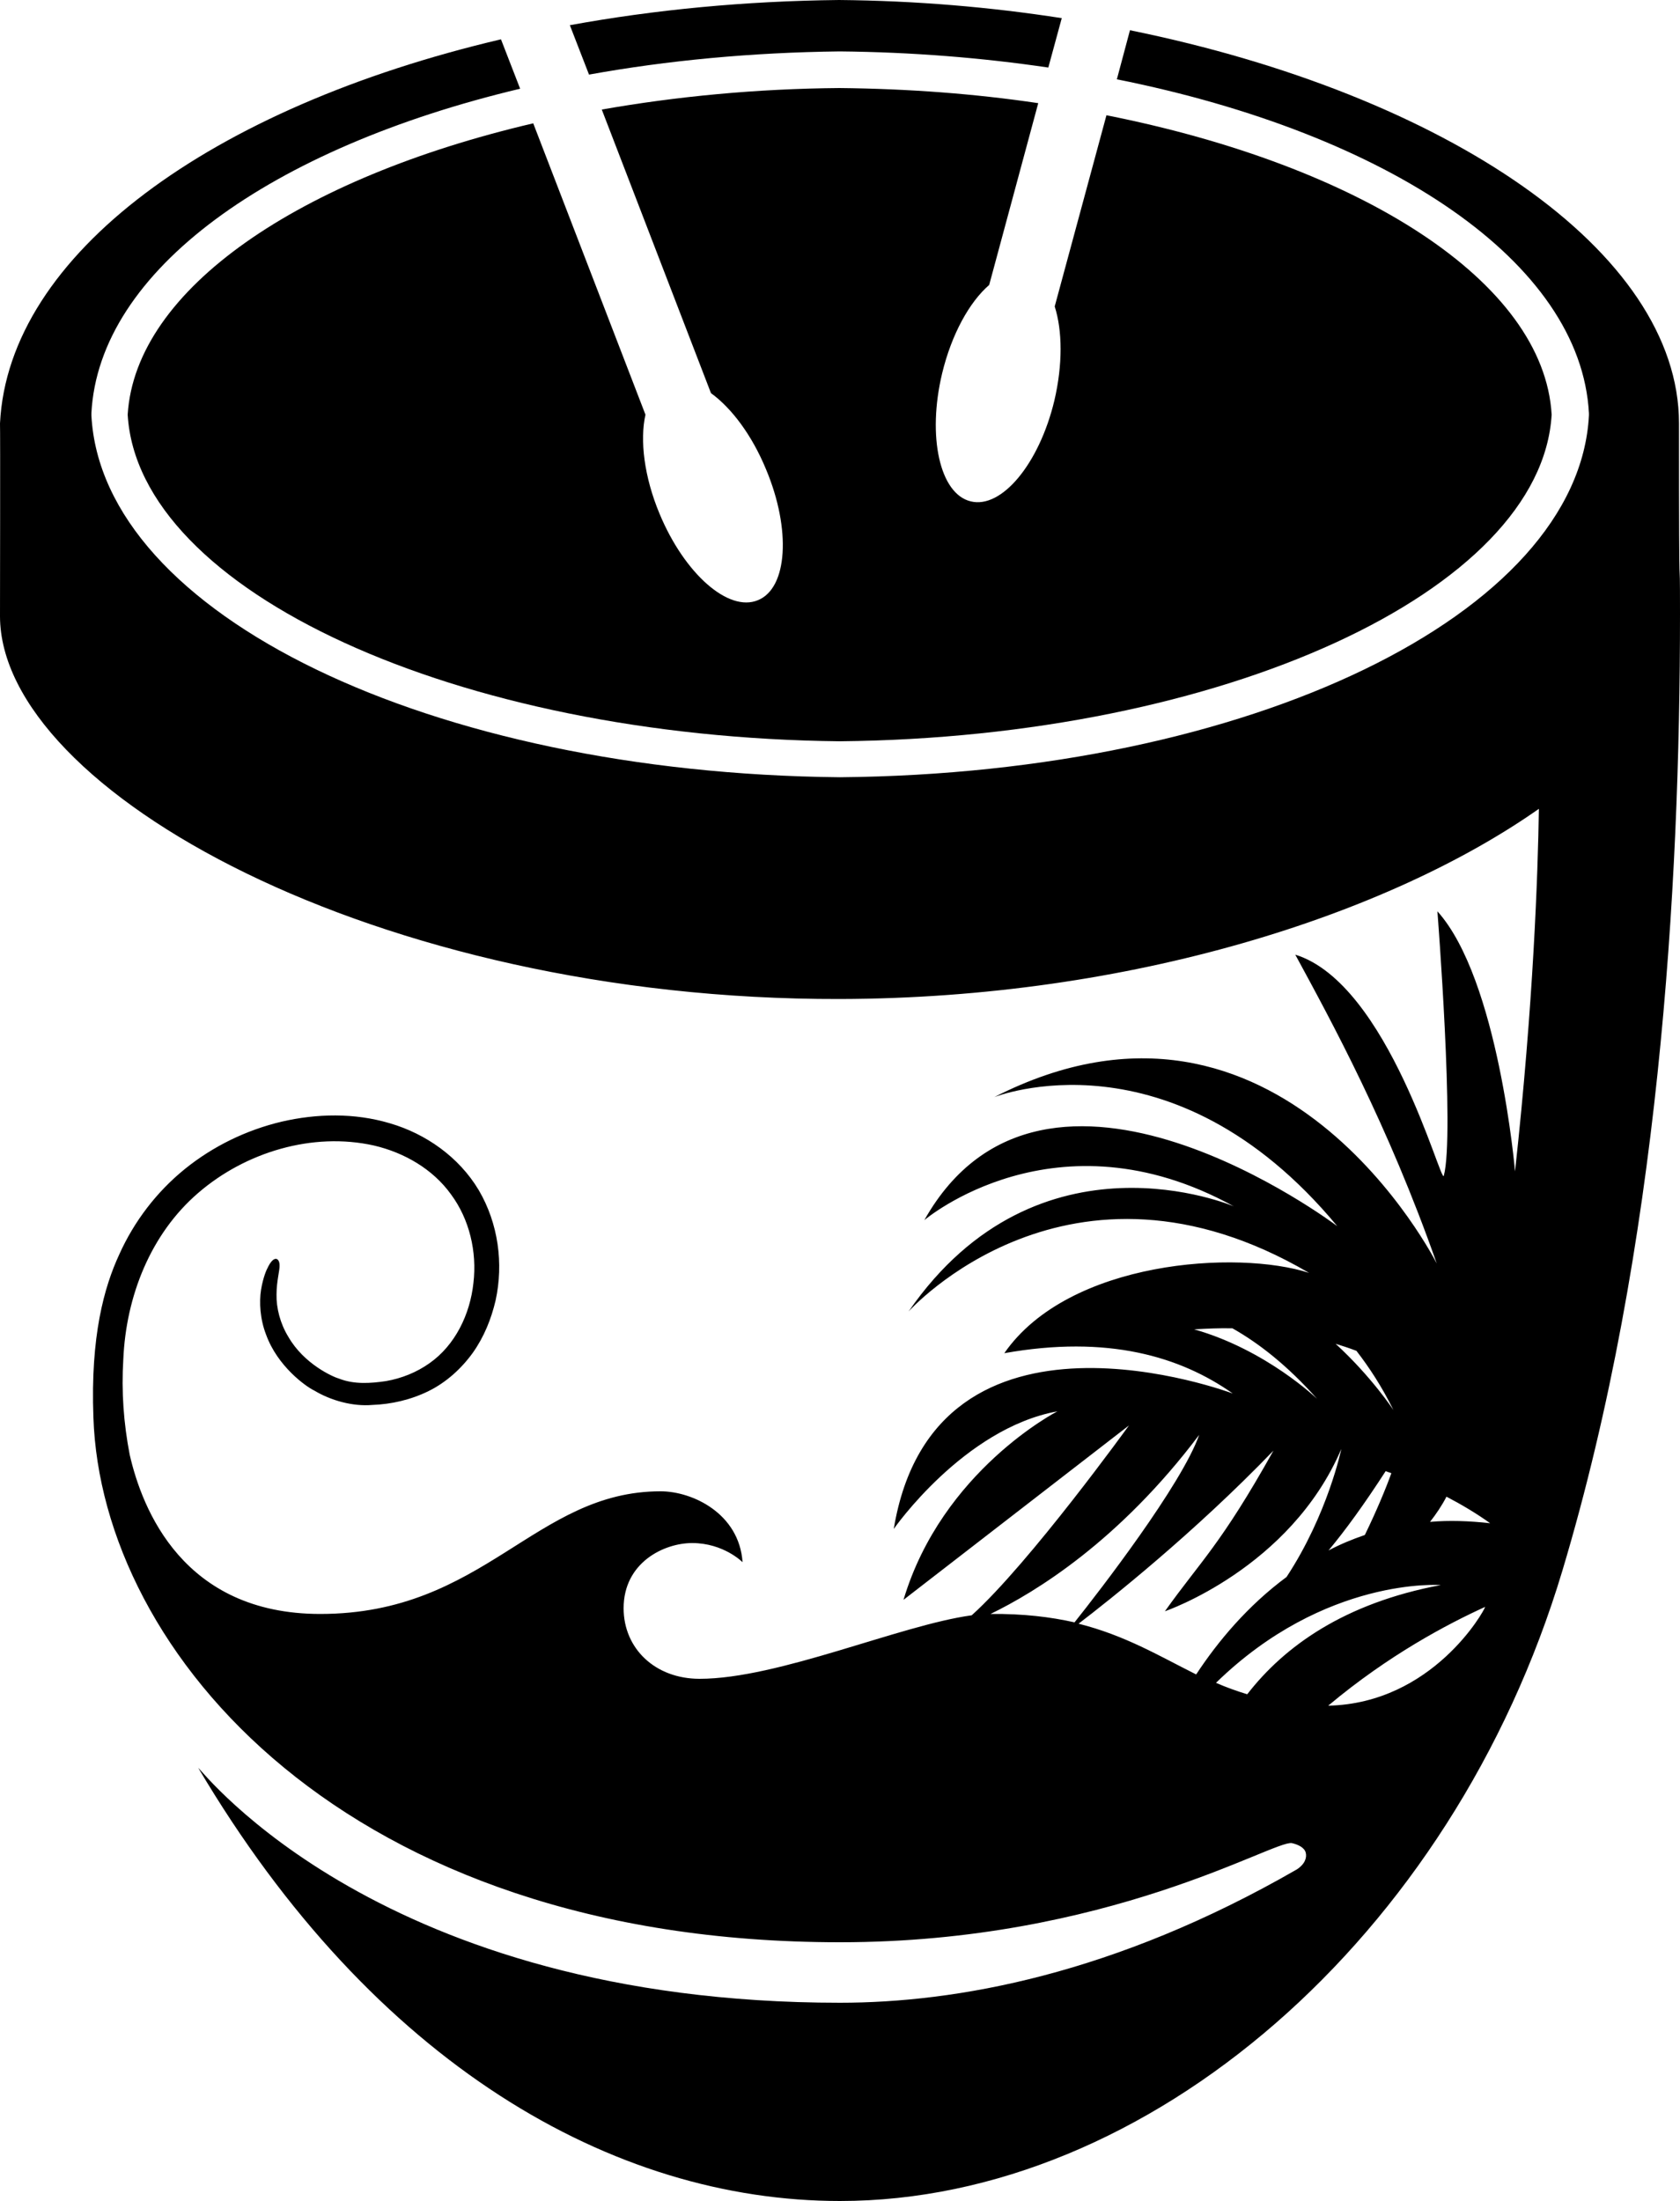 <svg xmlns="http://www.w3.org/2000/svg" viewBox="0 0 500 655"><g><path d="M249.9 15.3c21.6.2 42.4 1.9 62.1 4.8l4-14.7C294.8 2.1 272.5.2 249.7 0c-28 .3-55 2.9-80.1 7.5l5.7 14.7c23.2-4.2 48.4-6.6 74.6-6.9zM38 123.4c3.1 52.5 98 96 211.9 97.2 113.9-1.1 208.8-44.7 211.9-97.2-2.3-39.6-56.9-74.1-132.5-89.1l-15.4 56.9c2.3 7.2 2.4 17.3-.1 28-4.5 18.8-15.7 32.3-24.9 30-9.2-2.2-13-19.3-8.5-38.1 2.8-11.6 8.1-21.2 14-26.3L309 30.7c-18.8-2.8-38.7-4.3-59.2-4.5-24.7.2-48.5 2.5-70.7 6.4l32.5 84.4c6.1 4.4 12.2 12.5 16.4 22.7 7.5 17.9 6.4 35.3-2.4 38.9-8.8 3.7-21.9-7.9-29.3-25.7-4.6-11-5.9-21.9-4.2-29.5l-33.4-86.7C89.4 52.9 40.3 85.9 38 123.4z"/><path d="M499.7 126c0-51.3-69.5-97.9-163.4-117l-3.9 14.6C413.3 39.8 470.5 78 472.9 123v.6c-3.1 59.2-101 106.6-222.8 107.7h-.2c-121.8-1.2-219.6-48.5-222.7-107.7v-.6c2.2-42.6 53.6-79 127.6-96.6l-5.7-14.7C63.1 31.9 2.5 75.6 0 126c.1 1.3 0 56.2 0 57.4.1 51.8 112 114.2 249.9 113.9 86.9-.2 163.4-25.2 208.1-56.6-.3 19.4-1.6 57.7-7.1 107.9 0 0-4.9-57.2-23.1-77.4 0 0 5.2 66.7 1.9 78.7-.8 2.9-16.4-57.2-44.2-65.8 10.8 19.9 27.6 50.6 42.1 91.9 0 0-46.7-92.9-131.7-49.5 0 0 52.7-21.1 102.1 38.4 0 0-86.9-65.7-122.9-1.8 0 0 39.1-33.3 92.1-4.1 0 0-58-24.9-96.8 31.3 0 0 47.7-53.4 119.2-11.5-21.2-6.9-71.5-3.8-90.7 23.9 30.8-5.5 52.4 1 68 12 0 0-88.7-33.5-100.9 40.3 0 0 20.8-29.9 48.7-35 0 0-34.3 17.6-45.8 56.1l67.1-51.9s-29.5 40.9-46.8 56.5c-21.3 2.9-57.5 18.9-81 18.9-13.2 0-22.6-9-22.6-21 0-13.6 12-19.4 20.4-19.4 9.4 0 15 5.7 15 5.7-1-14.5-14.9-21.1-24.4-21.1-37.5 0-52.4 36.5-101.3 36.5-40.8 0-53-31.2-56.7-47.4-1.8-9.3-2.5-18.8-1.9-28.4.8-18.7 8.1-37.3 22.3-49.5 14-12.1 34-18.2 52.3-14.1 9 2.1 17.5 7 22.9 14.5 5.5 7.4 7.8 17.1 6.7 26.4-1 9.3-5.4 18.5-13.1 23.9-3.8 2.7-8.3 4.5-12.9 5.3-4.7.7-9.5 1-13.9-.7-1.8-.5-10.5-4.3-15.2-12.5-2.4-3.9-3.6-8.6-3.5-12.6 0-4 1-7.2.9-8.7 0-2.1-1.7-3.2-3.6.9-.2.3-1.3 2.7-1.9 6.4-.6 3.7-.3 8.8 1.5 13.4 3.4 9.4 11.8 15.4 14.3 16.6 5 3 11.5 4.8 17.3 4.3 5.6-.2 11.4-1.5 16.7-4.1 5.3-2.6 9.8-6.7 13.2-11.4 3.4-4.8 5.5-10.1 6.8-15.6 2.4-11 .8-22.9-5-32.8-5.9-9.9-15.8-16.8-26.4-19.9-10.7-3.2-21.9-2.9-32.3-.5-10.5 2.5-20.4 7.3-28.8 14.1-8.4 6.8-15.1 15.6-19.5 25.4-4.5 9.7-8.6 24.3-7.7 48.5C30.1 491.5 102.7 578 250 578c79.7 0 129.1-30.5 134.5-29.5 1.8.4 3.7 1.3 4.1 2.8.4 1.5-.2 3.4-2.6 5-54.5 31.4-101.6 39.7-136 39.7-136.6 0-189.7-69-191-69.9C111.2 614.3 182.5 655 250 655c91.5 0 182.2-78.2 215-187.6 28.8-96.1 35-203.2 35-284.7 0-25.9-.3 9.4-.3-56.7zm-96 276c3.8 4.9 7.6 10.7 11 17.6 0 0-6.5-9.9-17.2-19.7 2 .6 4.1 1.3 6.2 2.1zm10.4 36.4c-1.7 4.7-4.4 11.2-7.9 18.4-3.8 1.3-7.4 2.8-10.8 4.6 5-6 10.6-13.7 17-23.6.5.2 1.1.4 1.7.6zm-58.7-42.8c3.7-.2 7.5-.4 11.4-.3 7.8 4.4 16.3 11 25.2 21 0 0-15.1-14.6-36.6-20.7zm-60.6 84.7c13.4-6.5 38.3-21.7 62.1-53.3-5.2 14.8-29.6 46.4-37.1 55.8-7.1-1.6-15.2-2.6-25-2.5zm26.2 2.9c8.9-6.8 34.2-26.8 58-51.5-15.7 28.1-21.7 32.9-32.3 47.8 0 0 37.3-12.7 52.5-48.3 0 0-4 19.4-16.3 38.1-11.5 8.5-20.4 19.1-26.9 29-11-5.5-21.1-11.6-35-15.1zm50.2 21c-3.3-1-6.3-2.1-9.3-3.4 32.5-31.7 66.9-29.1 66.9-29.1-28.8 5.4-46.6 18.3-57.6 32.5zm24.1 3.4c18-15.1 35.5-24.3 46.7-29.4-.2 1.1-15.6 28.7-46.7 29.4zm30.3-54.7c1.8-2.3 3.5-4.8 4.9-7.5 4.4 2.3 8.8 4.9 13 7.9-6.3-.7-12.3-.9-17.9-.4z"/></g></svg>
